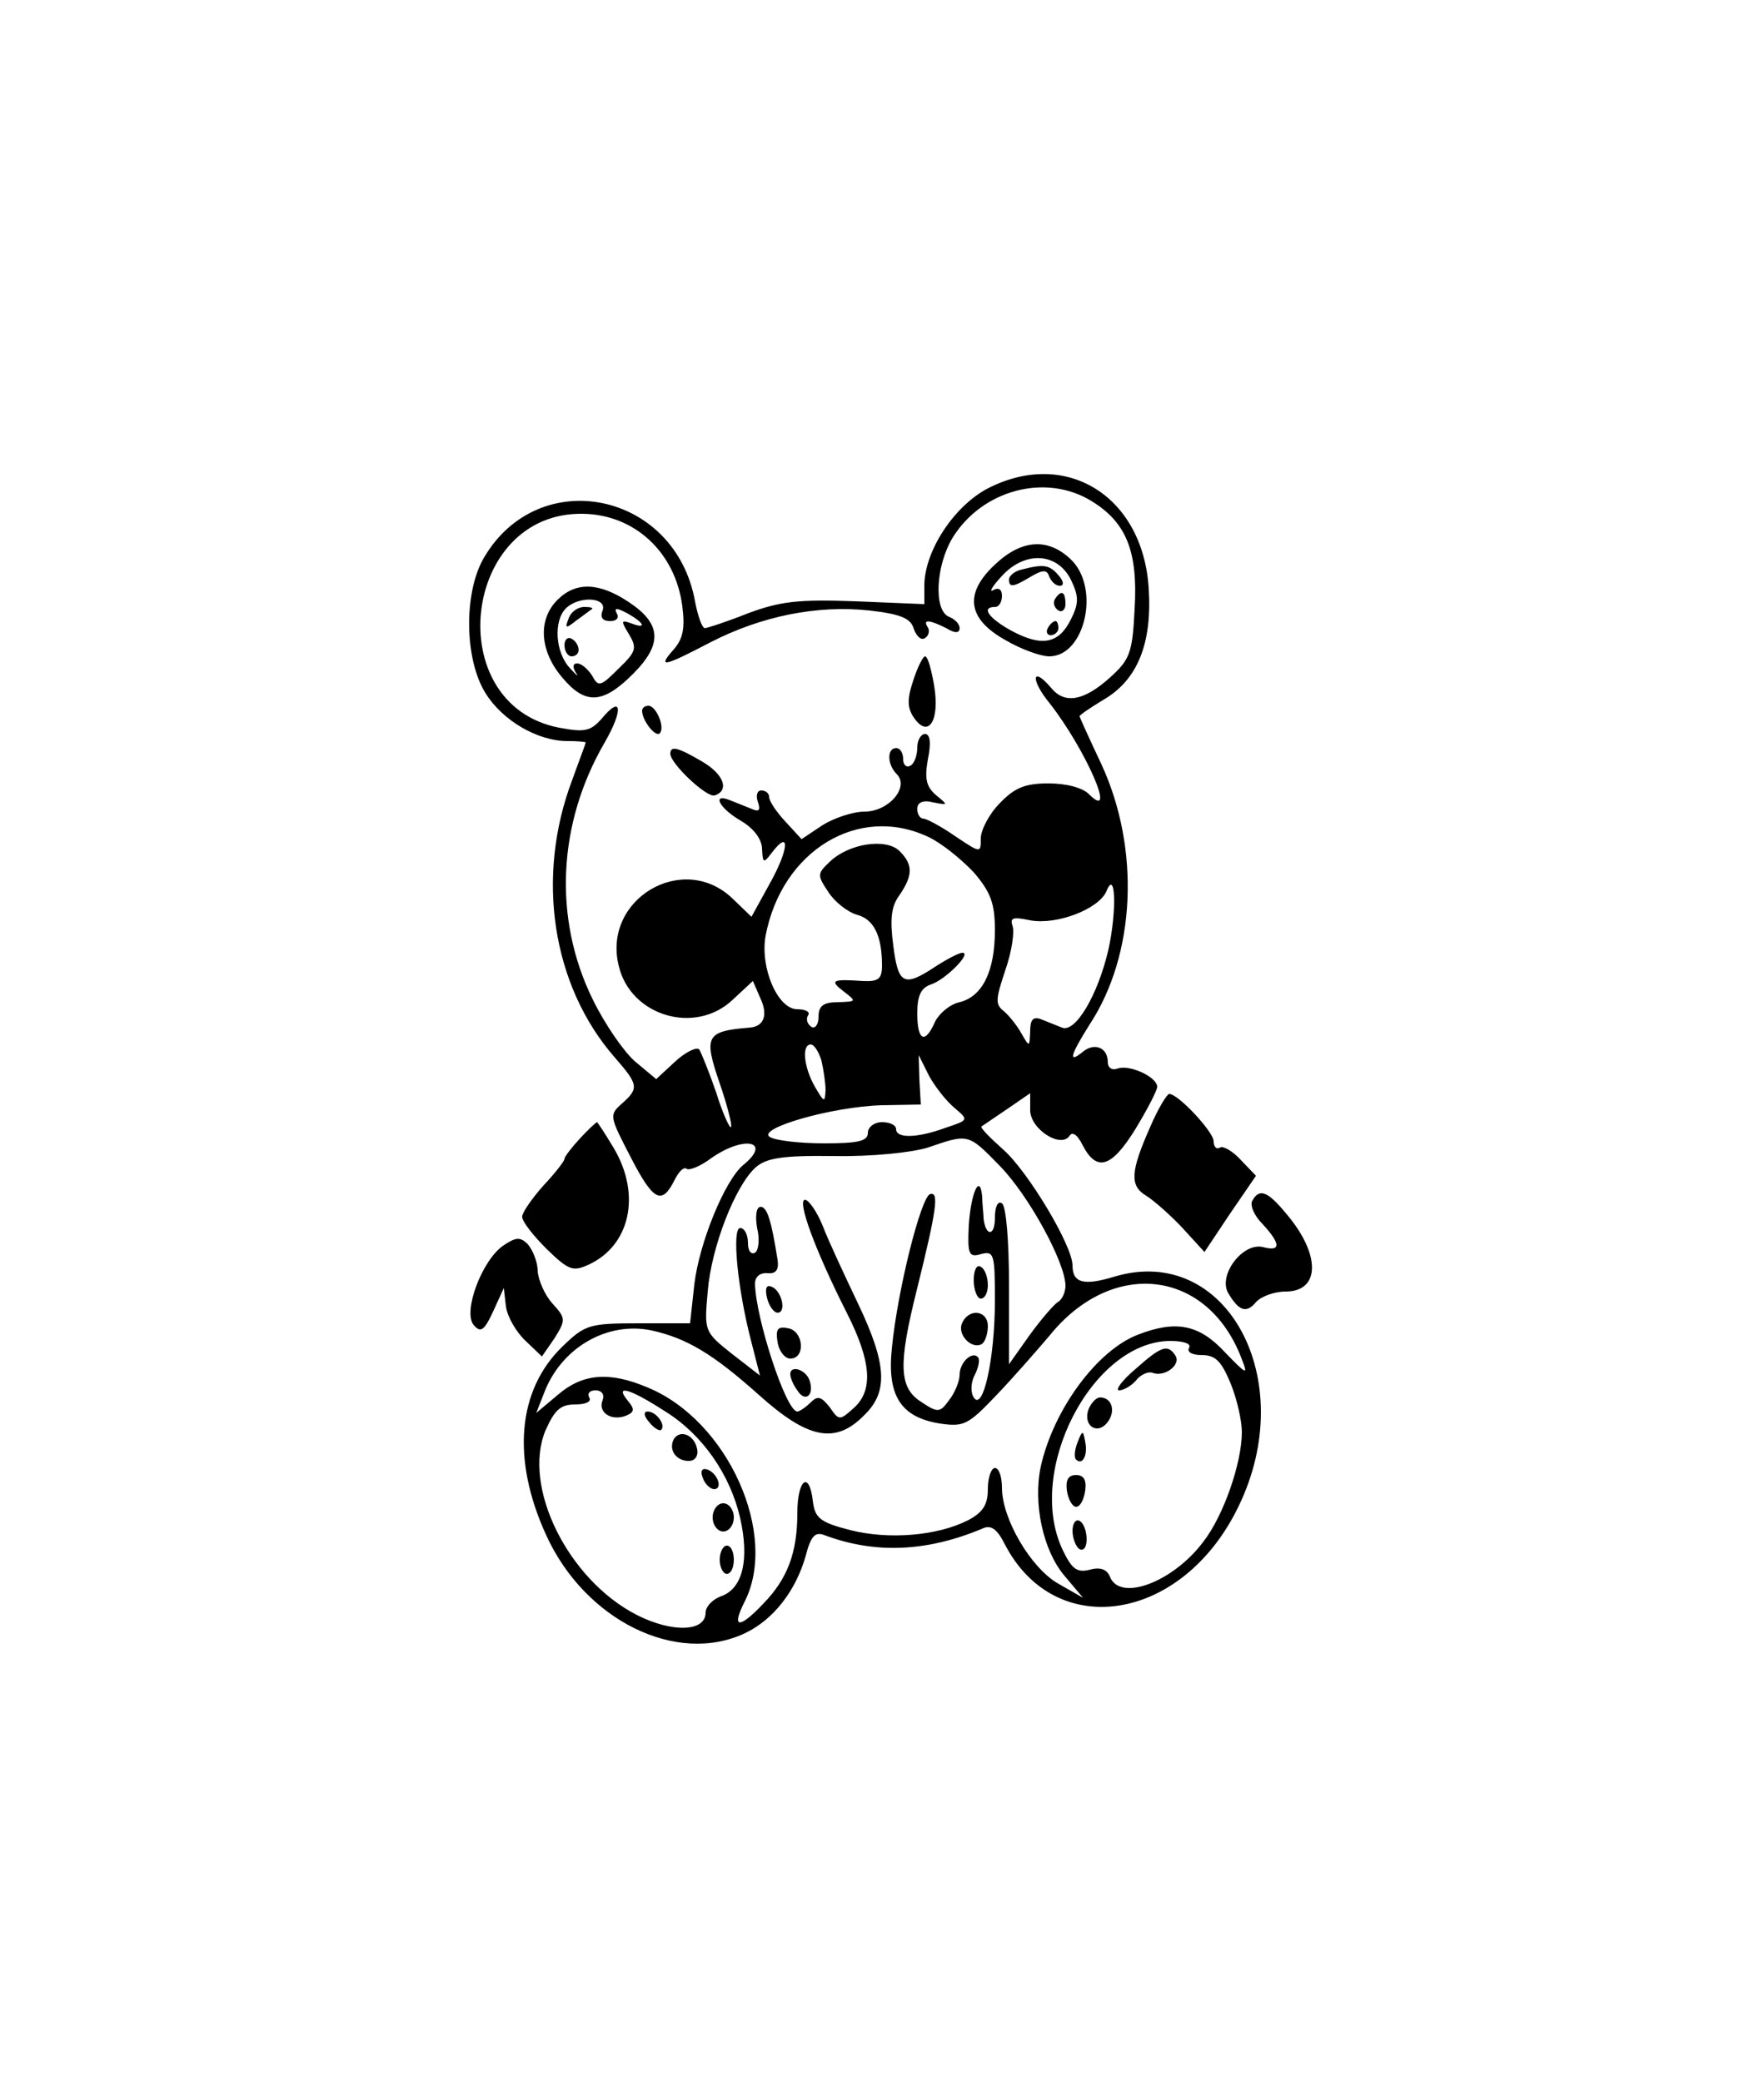 <?xml version="1.0" standalone="no"?>
<!DOCTYPE svg PUBLIC "-//W3C//DTD SVG 20010904//EN"
 "http://www.w3.org/TR/2001/REC-SVG-20010904/DTD/svg10.dtd">
<svg version="1.0" xmlns="http://www.w3.org/2000/svg"
 width="250pt" height="295pt" viewBox="0 0 250 295"
 preserveAspectRatio="xMidYMid meet">

<g transform="translate(0,295) scale(0.1,-0.1)"
fill="#000000" stroke="none">
<path d="M1400 2258 c-48 -25 -90 -89 -90 -138 l0 -26 -97 4 c-82 3 -107 0
-153 -17 -30 -12 -58 -21 -61 -21 -4 0 -10 17 -14 38 -28 155 -221 195 -299
62 -29 -49 -28 -144 2 -192 24 -39 74 -68 116 -68 14 0 26 -1 26 -2 0 -2 -9
-25 -19 -53 -52 -137 -29 -291 60 -393 34 -39 35 -44 10 -66 -18 -16 -17 -18
13 -76 32 -62 44 -68 62 -32 6 12 13 19 17 16 3 -3 19 3 35 15 47 33 87 24 45
-10 -26 -22 -62 -110 -69 -169 l-6 -55 -73 0 c-70 0 -76 -2 -108 -33 -64 -62
-72 -160 -23 -267 55 -121 185 -185 282 -139 40 19 72 60 86 110 7 27 13 34
26 29 72 -27 145 -24 224 9 12 6 21 0 32 -22 72 -139 252 -110 331 53 88 180
-17 374 -176 326 -43 -13 -59 -9 -59 16 0 28 -63 133 -98 164 -19 17 -33 31
-31 33 2 1 19 13 37 25 l32 22 0 -24 c0 -27 44 -55 56 -36 4 6 11 1 18 -13 20
-39 41 -33 75 22 17 28 31 55 31 60 0 14 -39 32 -56 26 -8 -3 -14 1 -14 9 0
21 -19 28 -35 15 -22 -18 -18 -5 9 38 66 100 72 250 17 369 -17 36 -31 67 -31
68 0 2 15 12 33 23 49 28 70 80 65 158 -8 131 -117 199 -228 142z m147 -18
c49 -30 66 -71 61 -153 -3 -63 -7 -72 -36 -98 -36 -32 -63 -37 -82 -14 -28 33
-30 12 -2 -22 50 -64 96 -168 56 -129 -9 10 -33 16 -58 16 -33 0 -48 -6 -69
-28 -15 -15 -27 -38 -27 -50 0 -21 0 -21 -36 3 -20 14 -41 25 -45 25 -5 0 -9
6 -9 14 0 9 8 13 23 9 21 -4 21 -4 4 10 -14 12 -17 23 -12 51 5 24 3 36 -4 36
-6 0 -11 -9 -11 -19 0 -11 -4 -23 -10 -26 -5 -3 -10 1 -10 9 0 9 -4 16 -10 16
-13 0 -13 -23 1 -37 18 -18 -11 -53 -46 -53 -16 0 -43 -9 -59 -19 l-30 -20
-23 25 c-13 14 -23 29 -23 35 0 5 -5 9 -11 9 -6 0 -8 -7 -5 -16 4 -12 2 -15
-9 -10 -8 3 -22 9 -30 12 -27 11 -16 -11 15 -29 19 -11 30 -27 30 -40 1 -20 2
-21 14 -5 26 34 24 5 -2 -42 l-27 -49 -27 26 c-70 67 -185 -1 -161 -96 17 -71
109 -98 162 -47 l28 26 10 -23 c12 -25 6 -41 -14 -43 -63 -5 -66 -12 -43 -79
11 -32 18 -60 16 -62 -2 -2 -12 20 -21 49 -10 29 -21 56 -24 61 -4 4 -20 -4
-34 -17 l-27 -25 -30 25 c-16 14 -43 53 -60 88 -56 114 -50 249 17 364 27 47
24 68 -4 34 -16 -18 -24 -20 -61 -13 -168 33 -137 306 34 303 73 -1 131 -54
141 -131 4 -31 1 -46 -12 -61 -24 -27 -15 -25 52 10 72 37 151 53 225 45 44
-5 59 -11 63 -26 4 -11 11 -17 16 -13 5 3 7 10 4 15 -8 12 2 11 26 -1 13 -8
19 -7 19 0 0 6 -7 13 -15 16 -22 9 -19 72 5 112 42 68 132 92 197 52z m-231
-476 c19 -9 47 -32 64 -50 24 -28 30 -44 30 -82 0 -59 -18 -94 -50 -102 -14
-3 -29 -16 -35 -28 -14 -32 -25 -27 -25 12 0 25 5 36 19 41 20 6 59 45 45 45
-5 0 -22 -9 -39 -20 -44 -29 -52 -25 -59 30 -5 38 -3 56 9 72 19 28 19 43 0
62 -19 19 -72 11 -99 -15 -18 -17 -18 -19 -2 -43 9 -14 27 -28 40 -32 24 -6
36 -29 36 -72 0 -19 -5 -23 -27 -22 -44 3 -48 1 -27 -15 18 -14 18 -14 -8 -15
-21 0 -28 -5 -28 -21 0 -11 -5 -17 -10 -14 -6 4 -8 11 -5 16 4 5 -3 9 -15 9
-28 0 -53 59 -45 104 23 121 132 187 231 140z m255 -159 c-15 -65 -47 -119
-66 -111 -8 3 -22 9 -30 12 -11 4 -15 -1 -15 -17 -1 -23 -1 -23 -12 -4 -6 11
-17 25 -25 32 -13 10 -12 17 2 59 9 26 13 54 10 62 -4 12 1 13 25 8 38 -7 97
16 108 41 13 33 15 -27 3 -82z m-407 -157 c3 -13 6 -32 6 -43 -1 -18 -2 -17
-15 5 -16 28 -19 60 -6 60 5 0 11 -10 15 -22z m189 -68 c20 -17 20 -17 -13
-28 -41 -15 -70 -15 -70 -2 0 6 -9 10 -20 10 -11 0 -20 -7 -20 -15 0 -12 -14
-15 -62 -15 -35 0 -69 4 -77 9 -19 12 88 43 159 45 l55 1 -2 35 -1 35 15 -30
c9 -16 25 -36 36 -45z m64 -82 c41 -42 93 -137 93 -170 0 -9 -5 -20 -11 -23
-6 -4 -24 -25 -40 -47 l-29 -41 0 111 c0 63 -4 113 -10 117 -6 4 -10 -5 -10
-21 0 -26 -13 -26 -16 -1 0 7 -2 21 -2 31 -3 35 -16 6 -19 -40 -2 -41 0 -46
17 -41 19 5 20 0 20 -66 0 -82 -17 -158 -30 -137 -5 8 -4 22 2 33 5 10 7 21 4
24 -8 9 -26 -7 -26 -25 0 -9 -7 -26 -15 -36 -13 -18 -16 -18 -40 -2 -31 20
-32 53 -6 157 29 117 32 141 19 137 -13 -5 -46 -136 -54 -218 -7 -67 12 -98
68 -107 34 -5 40 -2 80 40 24 25 57 63 75 84 89 111 225 95 273 -33 9 -23 7
-22 -24 10 -36 39 -69 46 -123 25 -58 -22 -120 -106 -138 -187 -11 -52 3 -118
33 -154 l27 -32 -35 20 c-39 22 -80 92 -80 136 0 15 -4 28 -10 28 -5 0 -10
-13 -10 -30 0 -22 -7 -33 -28 -44 -43 -22 -112 -28 -167 -14 -43 11 -50 17
-53 41 -5 44 -22 31 -22 -17 0 -56 -14 -93 -48 -128 -34 -36 -46 -36 -27 2 49
95 -23 257 -137 304 -54 23 -92 20 -127 -10 l-31 -26 11 28 c24 64 89 102 152
89 50 -11 87 -33 152 -91 70 -63 109 -71 150 -29 34 33 32 72 -9 158 -19 40
-42 89 -50 110 -8 20 -20 37 -25 37 -12 0 14 -71 59 -160 35 -69 38 -110 10
-135 -20 -18 -21 -18 -34 1 -12 15 -17 17 -27 7 -7 -7 -16 -13 -19 -13 -16 0
-59 132 -60 181 0 10 7 16 18 15 12 -1 16 5 14 19 -9 57 -15 75 -24 75 -6 0
-8 -12 -5 -30 4 -16 2 -32 -3 -35 -6 -3 -10 3 -10 14 0 12 -5 21 -11 21 -12 0
-4 -86 16 -162 l12 -47 -40 31 c-39 31 -39 32 -34 88 5 63 39 150 68 176 15
13 37 17 111 16 54 -1 110 5 133 12 58 20 57 20 102 -26z m268 -258 c-3 -6 5
-10 18 -10 20 0 28 -9 41 -40 9 -22 16 -53 16 -69 0 -44 -26 -119 -55 -156
-43 -57 -118 -85 -132 -49 -4 10 -13 14 -28 10 -19 -5 -26 1 -39 28 -53 112
42 295 152 296 20 0 31 -4 27 -10z m-831 -74 c-7 -17 12 -30 33 -22 12 5 13 9
3 21 -20 24 2 18 53 -15 53 -33 92 -90 106 -151 13 -58 4 -98 -25 -110 -13 -4
-24 -15 -24 -24 0 -27 -47 -29 -98 -3 -97 50 -162 181 -129 261 13 29 21 37
42 37 15 0 24 4 20 10 -3 6 1 10 9 10 9 0 13 -6 10 -14z"/>
<path d="M1410 2150 c-44 -41 -39 -77 15 -107 22 -13 50 -23 62 -23 51 0 73
98 30 138 -32 30 -69 28 -107 -8z m108 -22 c11 -23 11 -33 0 -55 -17 -35 -41
-40 -84 -17 -33 18 -44 34 -24 34 6 0 10 7 10 16 0 9 -5 12 -12 8 -7 -4 -2 5
12 20 33 36 79 33 98 -6z"/>
<path d="M1448 2143 c-10 -2 -18 -9 -18 -14 0 -12 6 -11 31 4 17 10 23 10 26
0 3 -7 9 -13 15 -13 6 0 6 6 -2 15 -13 15 -21 16 -52 8z"/>
<path d="M1495 2101 c-3 -5 -1 -12 5 -16 5 -3 10 1 10 9 0 18 -6 21 -15 7z"/>
<path d="M1485 2060 c-3 -5 -1 -10 4 -10 6 0 11 5 11 10 0 6 -2 10 -4 10 -3 0
-8 -4 -11 -10z"/>
<path d="M790 2100 c-28 -28 -25 -72 6 -109 33 -40 58 -39 101 4 42 42 41 71
-6 102 -42 28 -75 29 -101 3z m64 -15 c-4 -10 0 -15 11 -15 9 0 13 5 9 11 -4
8 0 8 15 0 25 -14 28 -23 5 -14 -14 5 -14 3 -3 -15 12 -20 11 -25 -14 -49 -26
-26 -29 -27 -38 -10 -6 9 -15 17 -21 17 -6 0 -7 -5 -2 -13 5 -7 1 -4 -8 6 -21
22 -24 67 -6 85 18 18 59 16 52 -3z"/>
<path d="M806 2074 c-6 -15 -4 -15 11 -3 10 7 20 15 22 16 2 2 -3 3 -11 3 -9
0 -19 -7 -22 -16z"/>
<path d="M800 2036 c0 -9 5 -16 10 -16 6 0 10 4 10 9 0 6 -4 13 -10 16 -5 3
-10 -1 -10 -9z"/>
<path d="M1294 1985 c-9 -27 -8 -39 2 -53 20 -28 36 -3 28 46 -4 23 -9 42 -13
42 -3 0 -11 -16 -17 -35z"/>
<path d="M910 1943 c0 -14 19 -38 25 -32 8 8 -5 39 -16 39 -5 0 -9 -3 -9 -7z"/>
<path d="M950 1882 c0 -14 52 -63 63 -59 21 7 13 30 -18 48 -34 20 -45 23 -45
11z"/>
<path d="M1380 1136 c0 -14 5 -26 10 -26 6 0 10 9 10 19 0 11 -4 23 -10 26 -6
4 -10 -5 -10 -19z"/>
<path d="M1087 1111 c3 -12 10 -21 15 -21 13 0 6 32 -9 37 -7 3 -9 -3 -6 -16z"/>
<path d="M1363 1074 c-6 -16 15 -37 29 -28 4 3 8 14 8 25 0 23 -28 26 -37 3z"/>
<path d="M1102 1048 c2 -12 10 -23 18 -23 22 0 19 39 -3 43 -15 3 -18 -1 -15
-20z"/>
<path d="M1120 1003 c0 -5 4 -15 10 -23 11 -18 25 -7 17 15 -6 15 -27 21 -27
8z"/>
<path d="M1609 1010 c-19 -16 -29 -30 -23 -30 6 0 17 6 24 14 6 8 17 13 23 11
17 -7 41 11 33 24 -11 17 -20 14 -57 -19z"/>
<path d="M1543 954 c-9 -23 11 -38 26 -20 13 16 7 36 -10 36 -5 0 -12 -7 -16
-16z"/>
<path d="M1527 906 c-4 -10 -5 -21 -2 -24 9 -9 17 6 13 25 -3 17 -4 17 -11 -1z"/>
<path d="M1512 838 c2 -13 8 -23 13 -23 6 0 11 10 13 23 2 15 -2 22 -13 22
-11 0 -15 -7 -13 -22z"/>
<path d="M1520 781 c0 -11 5 -23 10 -26 6 -3 10 3 10 14 0 11 -4 23 -10 26 -5
3 -10 -3 -10 -14z"/>
<path d="M920 935 c7 -9 15 -13 17 -11 7 7 -7 26 -19 26 -6 0 -6 -6 2 -15z"/>
<path d="M955 911 c-8 -15 3 -31 21 -31 9 0 14 7 12 17 -4 20 -24 28 -33 14z"/>
<path d="M996 856 c3 -9 11 -16 16 -16 13 0 5 23 -10 28 -7 2 -10 -2 -6 -12z"/>
<path d="M1010 800 c0 -11 7 -20 15 -20 8 0 15 9 15 20 0 11 -7 20 -15 20 -8
0 -15 -9 -15 -20z"/>
<path d="M1020 740 c0 -11 5 -20 10 -20 6 0 10 9 10 20 0 11 -4 20 -10 20 -5
0 -10 -9 -10 -20z"/>
<path d="M1630 1353 c-28 -63 -29 -83 -6 -97 10 -6 33 -26 51 -45 l32 -35 36
54 37 54 -22 23 c-11 12 -25 20 -29 17 -5 -3 -9 1 -9 9 0 13 -50 67 -63 67 -3
0 -16 -21 -27 -47z"/>
<path d="M822 1337 c-12 -13 -22 -26 -22 -29 0 -3 -13 -20 -30 -38 -16 -18
-30 -38 -30 -44 0 -7 16 -27 35 -46 31 -30 37 -32 59 -22 59 27 75 99 36 165
-12 20 -23 37 -24 37 -1 0 -12 -10 -24 -23z"/>
<path d="M1775 1249 c-4 -6 2 -21 14 -33 26 -28 27 -40 1 -33 -28 7 -63 -38
-50 -64 15 -26 26 -31 40 -14 7 8 26 15 42 15 49 0 50 52 2 109 -27 33 -39 38
-49 20z"/>
<path d="M713 1185 c-30 -21 -57 -93 -42 -112 10 -12 15 -9 28 19 l15 33 3
-26 c2 -15 15 -37 28 -49 l23 -22 18 26 c16 26 16 28 -3 49 -11 12 -20 33 -21
46 0 13 -7 30 -14 38 -11 11 -17 10 -35 -2z"/>
</g>
</svg>
